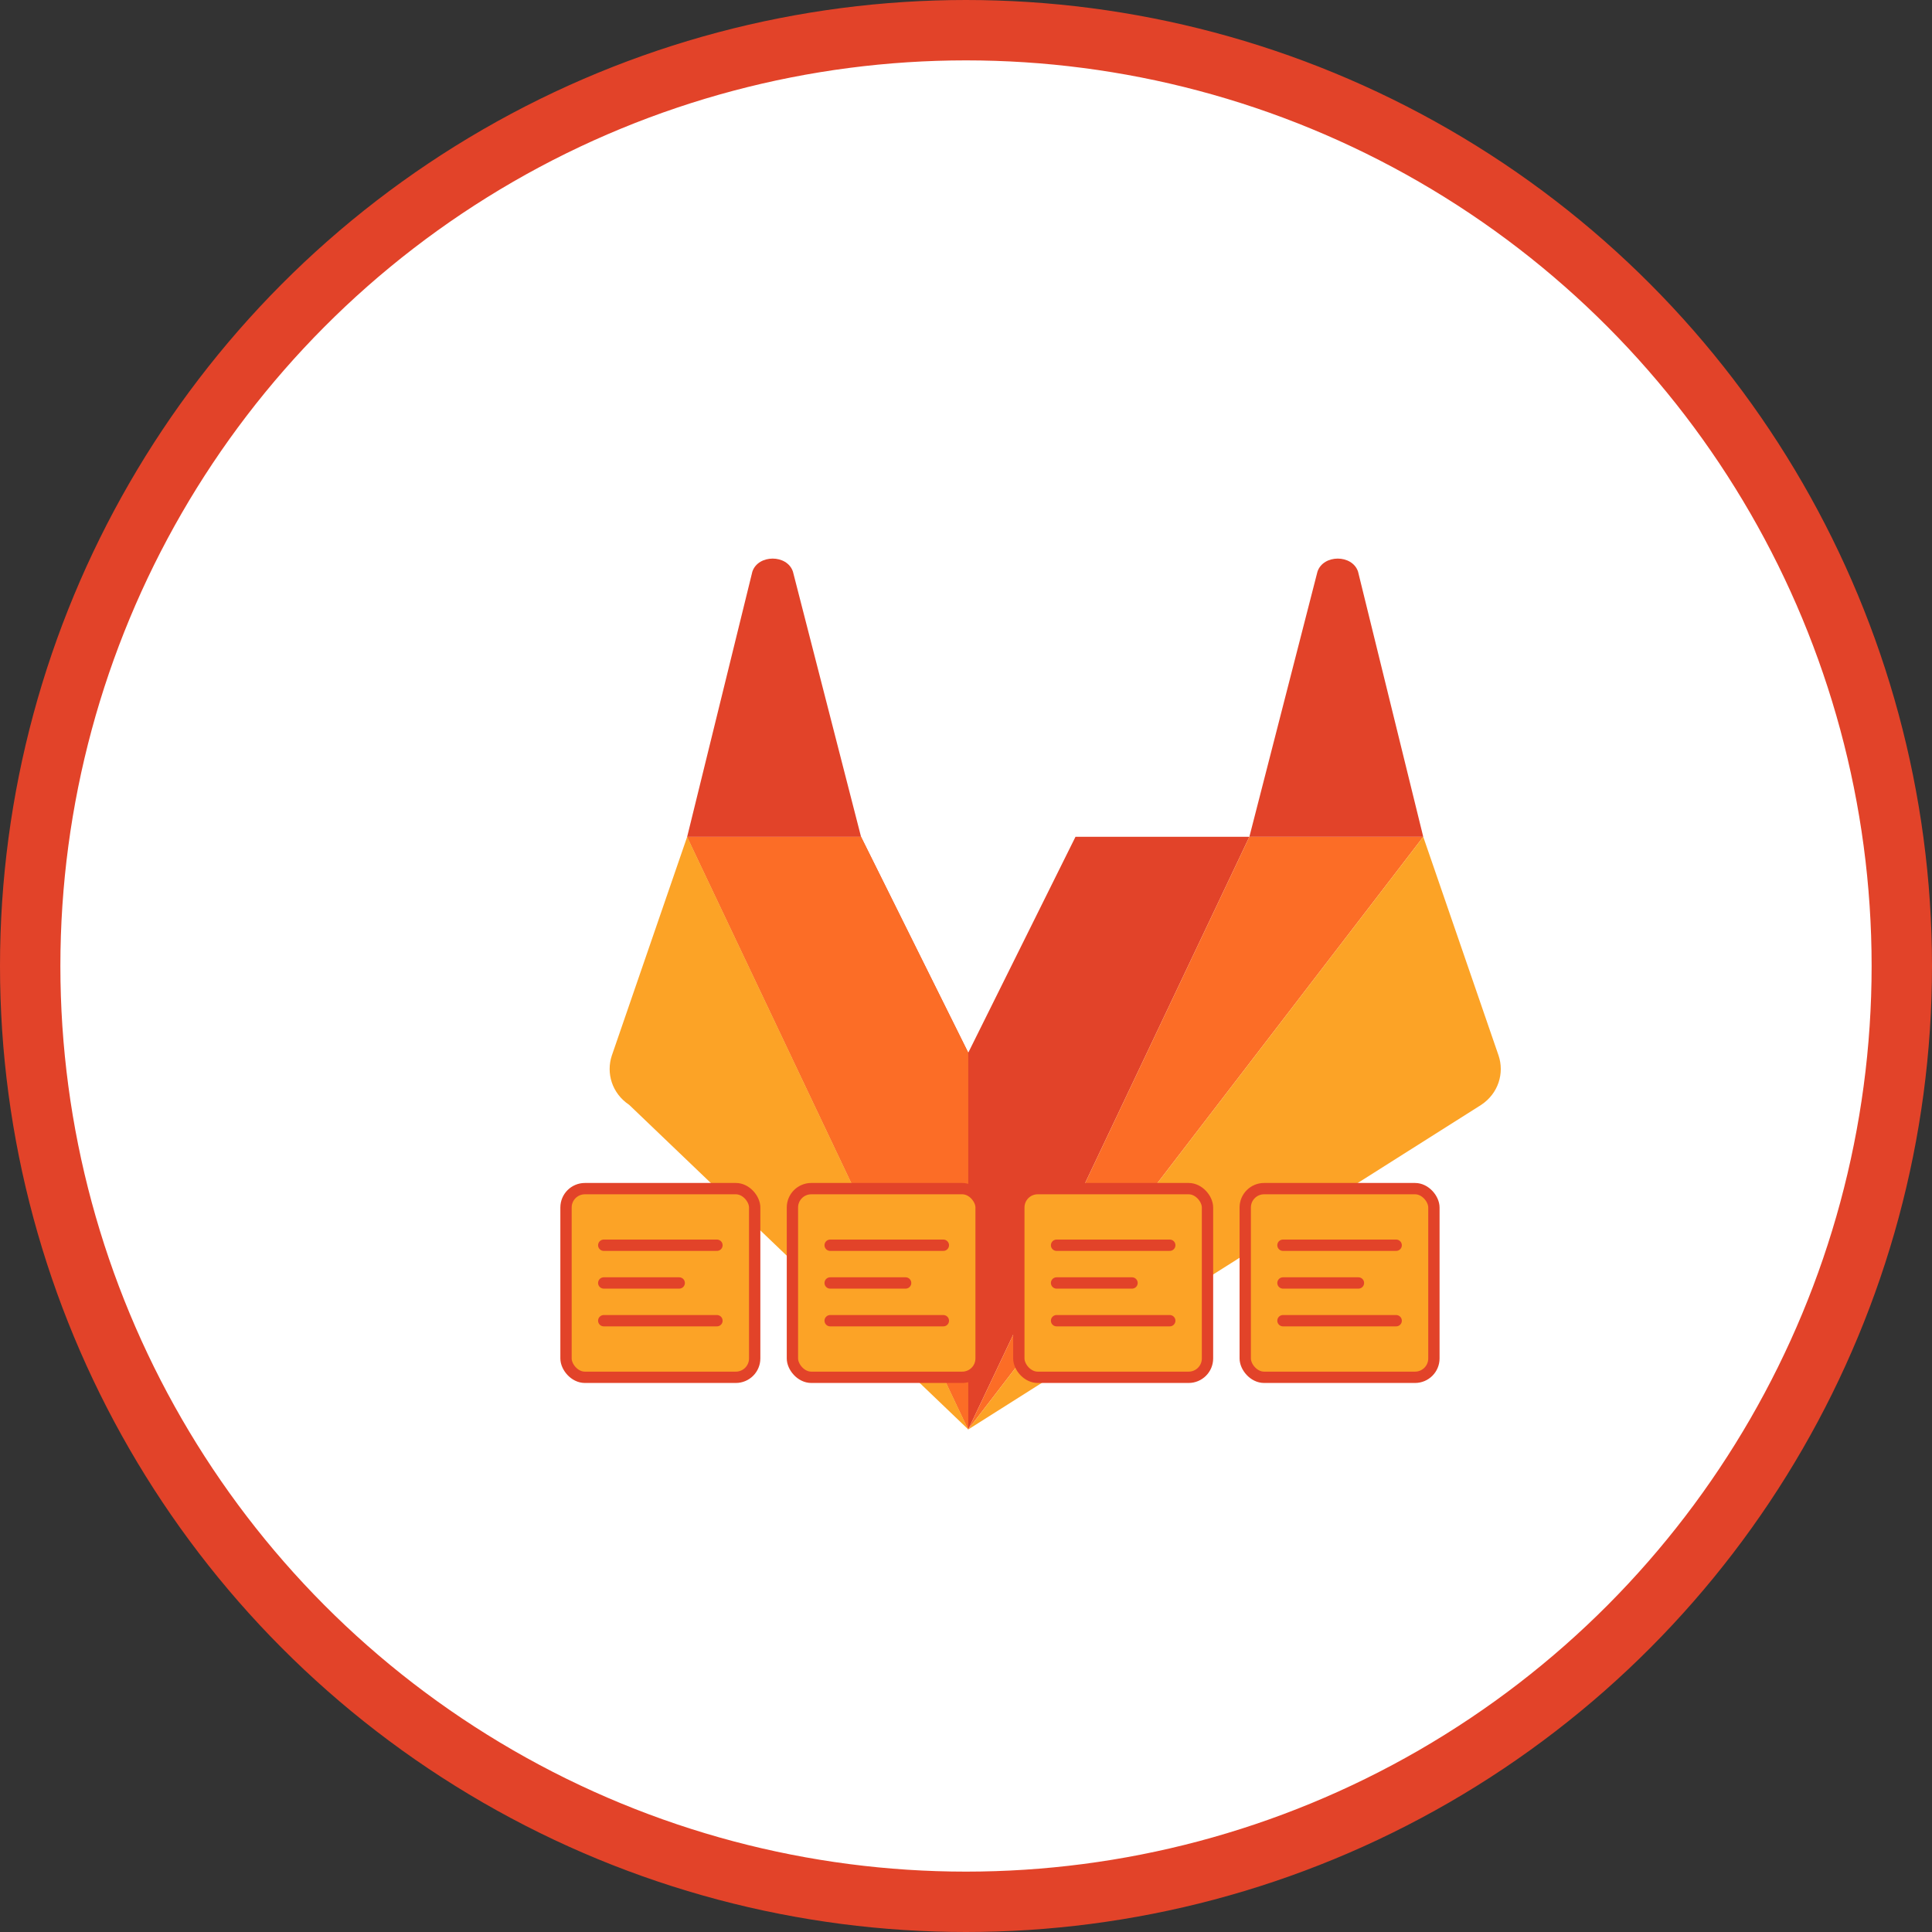 <?xml version="1.0" encoding="UTF-8"?>
<svg width="512" height="512" viewBox="0 0 512 512" fill="none" xmlns="http://www.w3.org/2000/svg">
  <rect x="0" y="0" width="512" height="512" fill="#333333" stroke="none"/>
  <!-- Background circle -->
  <circle cx="256" cy="256" r="248" fill="#FFFFFF" stroke="#E24329" stroke-width="16"/>
  
  <!-- GitLab icon (simplified) -->
  <g transform="translate(103, 120) scale(0.6)">
    <path d="M256 431.36L380.16 169.6h-76.8L256 264.96l-47.36-95.36h-76.8L256 431.36z" fill="#E24329"/>
    <path d="M256 431.36L131.84 169.6h76.8L256 264.96V431.36z" fill="#FC6D26"/>
    <path d="M131.84 169.6L98.56 266.24c-2.56 7.68 0 16.64 7.68 21.76L256 431.36 131.84 169.6z" fill="#FCA326"/>
    <path d="M131.84 169.6h76.8L178.56 52.48c-2.56-7.68-15.36-7.68-17.92 0l-28.8 117.12z" fill="#E24329"/>
    <path d="M256 431.36L380.16 169.6h76.8L256 431.36z" fill="#FC6D26"/>
    <path d="M456.96 169.6l33.28 96.64c2.56 7.68 0 16.64-7.68 21.76L256 431.36 456.96 169.6z" fill="#FCA326"/>
    <path d="M456.96 169.6h-76.8l30.08-117.12c2.56-7.68 15.36-7.68 17.92 0l28.8 117.12z" fill="#E24329"/>
  </g>
  
  <!-- Dashboard/Grid element -->
  <g transform="translate(150, 315)">
    <!-- Card/Dashboard grid -->
    <rect x="0" y="0" width="50" height="50" rx="5" fill="#FCA326" stroke="#E24329" stroke-width="3"/>
    <rect x="60" y="0" width="50" height="50" rx="5" fill="#FCA326" stroke="#E24329" stroke-width="3"/>
    <rect x="120" y="0" width="50" height="50" rx="5" fill="#FCA326" stroke="#E24329" stroke-width="3"/>
    <rect x="180" y="0" width="50" height="50" rx="5" fill="#FCA326" stroke="#E24329" stroke-width="3"/>
    
    <!-- Lines inside cards to represent content -->
    <line x1="10" y1="15" x2="40" y2="15" stroke="#E24329" stroke-width="3" stroke-linecap="round"/>
    <line x1="10" y1="25" x2="30" y2="25" stroke="#E24329" stroke-width="3" stroke-linecap="round"/>
    <line x1="10" y1="35" x2="40" y2="35" stroke="#E24329" stroke-width="3" stroke-linecap="round"/>
    
    <line x1="70" y1="15" x2="100" y2="15" stroke="#E24329" stroke-width="3" stroke-linecap="round"/>
    <line x1="70" y1="25" x2="90" y2="25" stroke="#E24329" stroke-width="3" stroke-linecap="round"/>
    <line x1="70" y1="35" x2="100" y2="35" stroke="#E24329" stroke-width="3" stroke-linecap="round"/>
    
    <line x1="130" y1="15" x2="160" y2="15" stroke="#E24329" stroke-width="3" stroke-linecap="round"/>
    <line x1="130" y1="25" x2="150" y2="25" stroke="#E24329" stroke-width="3" stroke-linecap="round"/>
    <line x1="130" y1="35" x2="160" y2="35" stroke="#E24329" stroke-width="3" stroke-linecap="round"/>
    
    <line x1="190" y1="15" x2="220" y2="15" stroke="#E24329" stroke-width="3" stroke-linecap="round"/>
    <line x1="190" y1="25" x2="210" y2="25" stroke="#E24329" stroke-width="3" stroke-linecap="round"/>
    <line x1="190" y1="35" x2="220" y2="35" stroke="#E24329" stroke-width="3" stroke-linecap="round"/>
  </g>
</svg> 